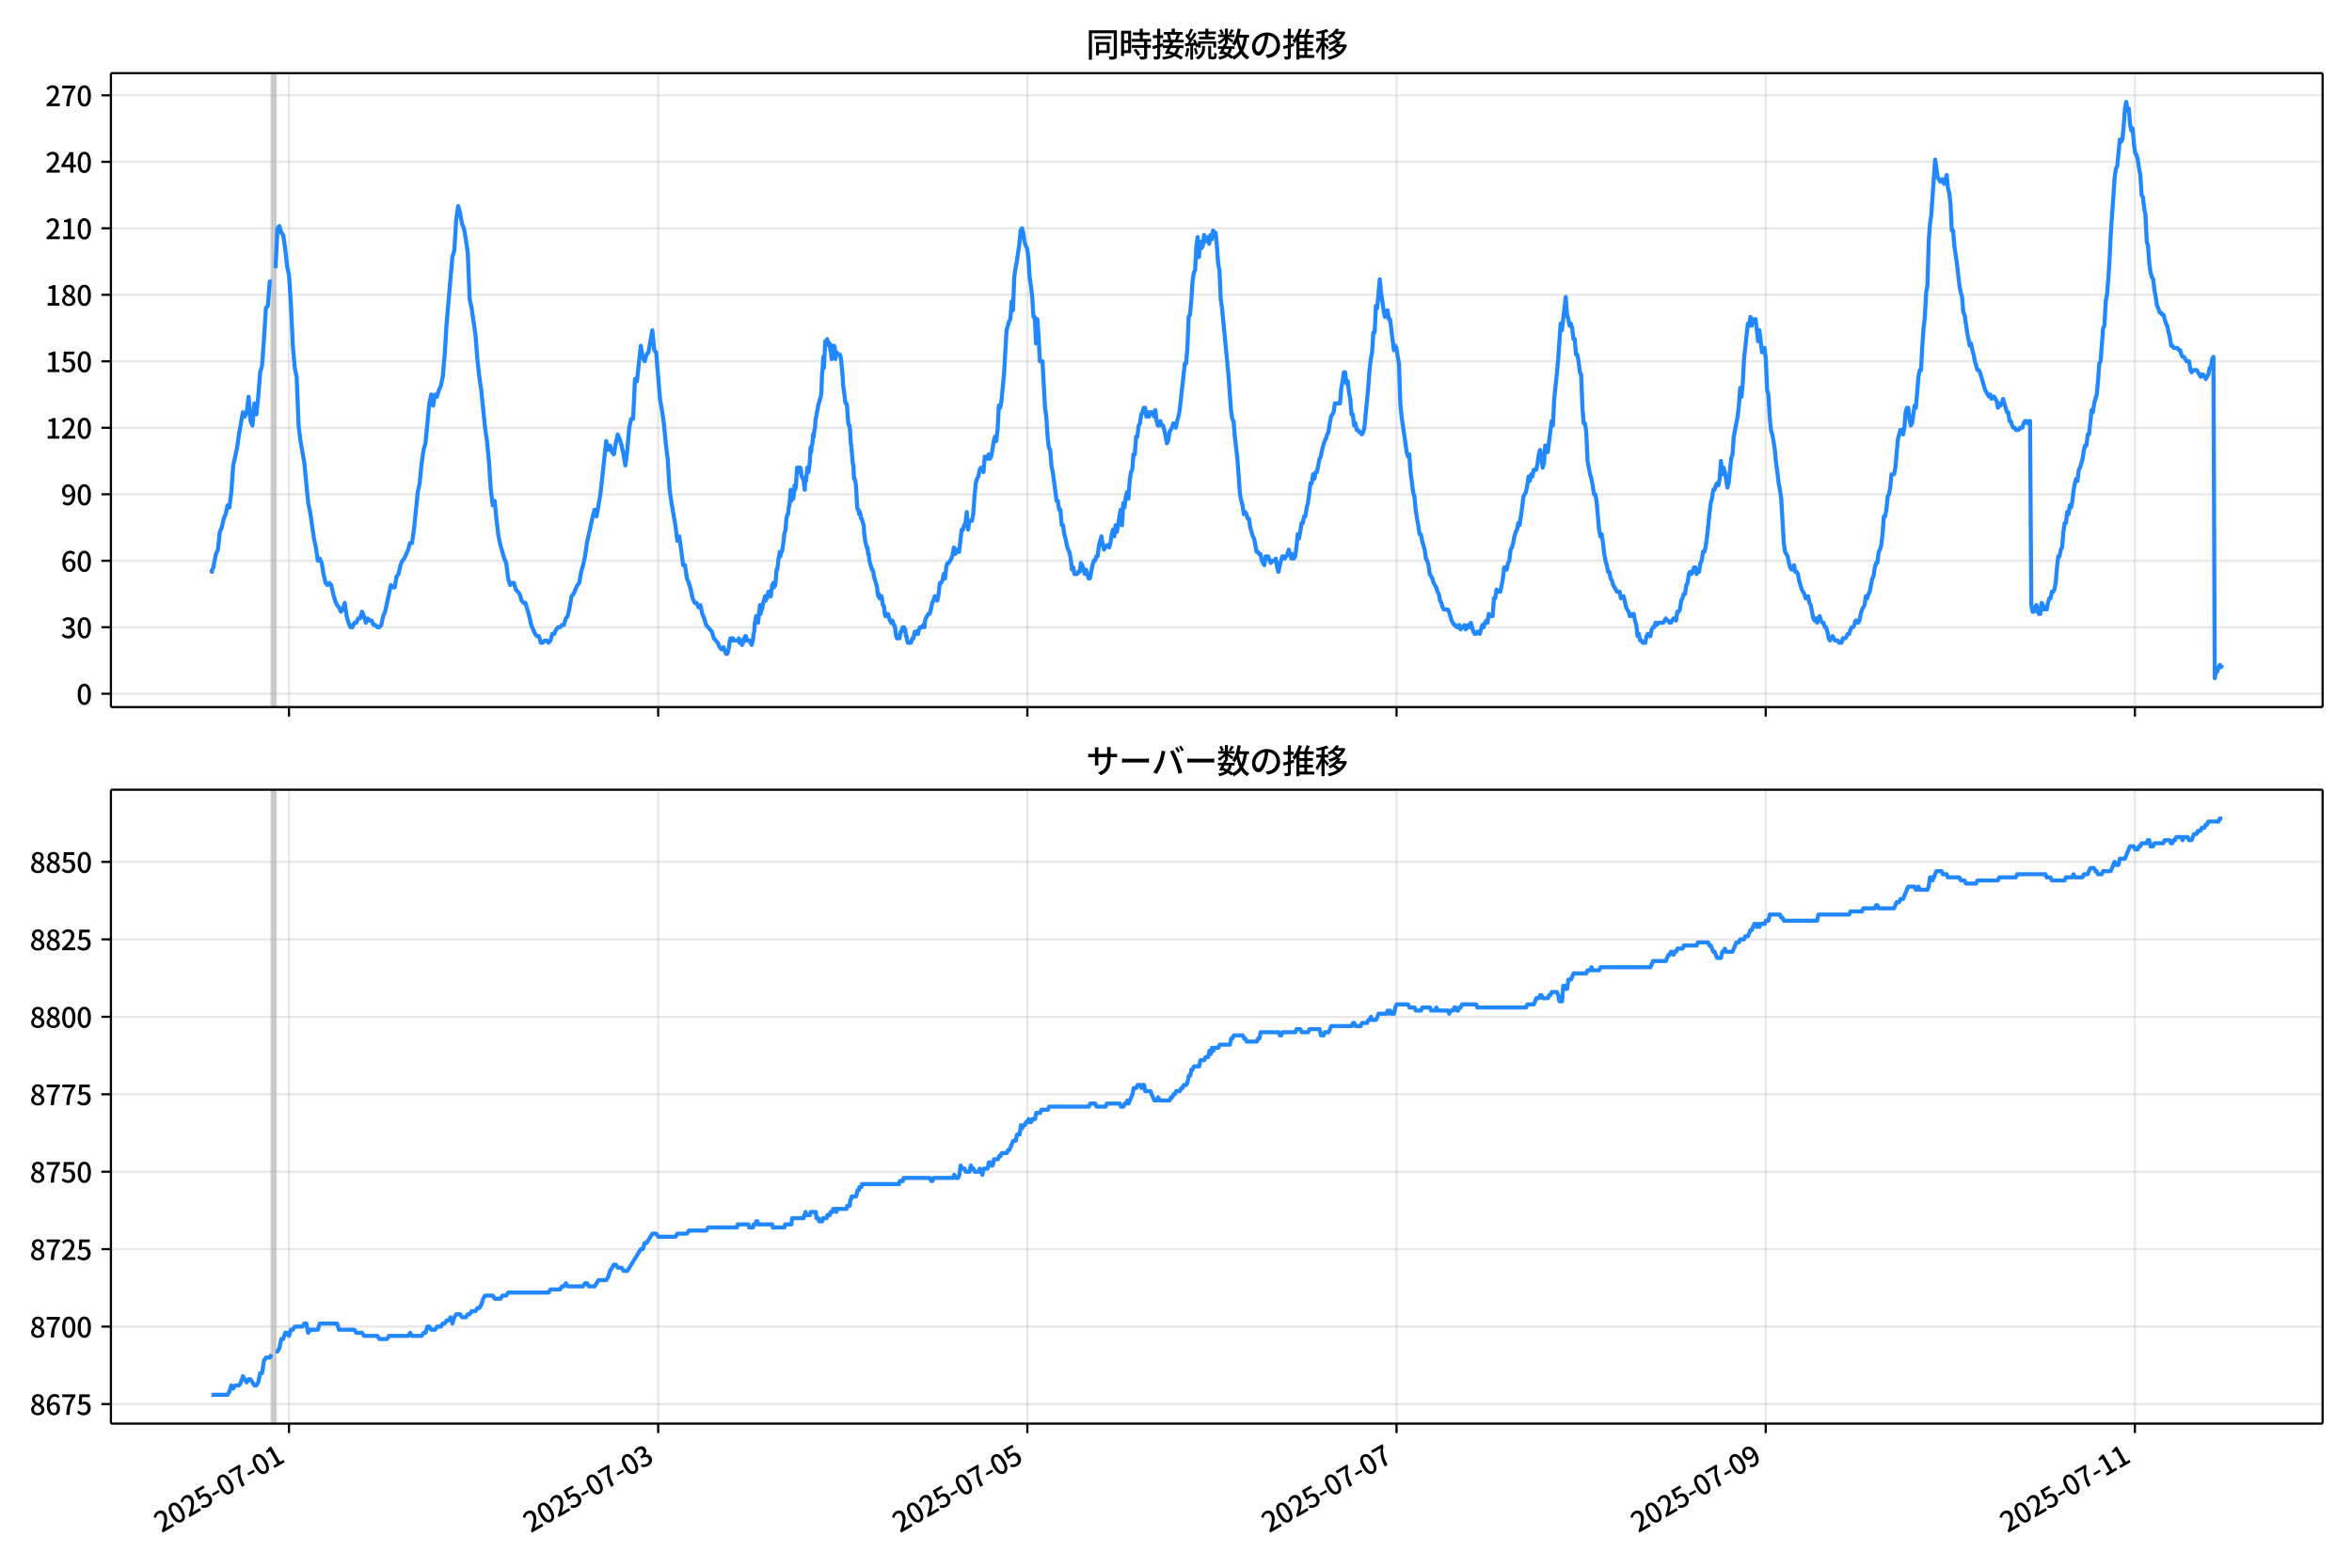 <!DOCTYPE svg  PUBLIC '-//W3C//DTD SVG 1.1//EN'  'http://www.w3.org/Graphics/SVG/1.1/DTD/svg11.dtd'>
<svg version="1.1" viewBox="0 0 864 576" xmlns="http://www.w3.org/2000/svg" xmlns:xlink="http://www.w3.org/1999/xlink">
 <defs>
  <style type="text/css">*{stroke-linejoin: round; stroke-linecap: butt}</style>
 </defs>
 <g id="aa">
  <g id="ab">
   <path d="m0 576h864v-576h-864z" fill="#fff"/>
  </g>
  <g id="ac">
   <g id="ad">
    <path d="m40.75 259.78h812.45v-232.9h-812.45z" fill="#fff"/>
   </g>
   <g id="ae">
    <path d="m99.805 259.78h1.413v-232.9h-1.413z" clip-path="url(#b)" fill="#808080" opacity=".3" stroke="#808080"/>
   </g>
   <g id="af">
    <g id="ag">
     <g id="ah">
      <path d="m106.16 259.78v-232.9" clip-path="url(#b)" fill="none" stroke="#b0b0b0" stroke-linecap="square" stroke-opacity=".3" stroke-width=".8"/>
     </g>
     <g id="ai">
      <defs>
       <path id="h" d="m0 0v3.5" stroke="#000" stroke-width=".8"/>
      </defs>
      <use x="106.162" y="259.778" stroke="#000000" stroke-width=".8" xlink:href="#h"/>
     </g>
    </g>
    <g id="aj">
     <g id="ak">
      <path d="m241.78 259.78v-232.9" clip-path="url(#b)" fill="none" stroke="#b0b0b0" stroke-linecap="square" stroke-opacity=".3" stroke-width=".8"/>
     </g>
     <g id="al">
      <use x="241.779" y="259.778" stroke="#000000" stroke-width=".8" xlink:href="#h"/>
     </g>
    </g>
    <g id="am">
     <g id="an">
      <path d="m377.4 259.78v-232.9" clip-path="url(#b)" fill="none" stroke="#b0b0b0" stroke-linecap="square" stroke-opacity=".3" stroke-width=".8"/>
     </g>
     <g id="ao">
      <use x="377.397" y="259.778" stroke="#000000" stroke-width=".8" xlink:href="#h"/>
     </g>
    </g>
    <g id="ap">
     <g id="aq">
      <path d="m513.01 259.78v-232.9" clip-path="url(#b)" fill="none" stroke="#b0b0b0" stroke-linecap="square" stroke-opacity=".3" stroke-width=".8"/>
     </g>
     <g id="ar">
      <use x="513.014" y="259.778" stroke="#000000" stroke-width=".8" xlink:href="#h"/>
     </g>
    </g>
    <g id="as">
     <g id="at">
      <path d="m648.63 259.78v-232.9" clip-path="url(#b)" fill="none" stroke="#b0b0b0" stroke-linecap="square" stroke-opacity=".3" stroke-width=".8"/>
     </g>
     <g id="au">
      <use x="648.632" y="259.778" stroke="#000000" stroke-width=".8" xlink:href="#h"/>
     </g>
    </g>
    <g id="av">
     <g id="aw">
      <path d="m784.25 259.78v-232.9" clip-path="url(#b)" fill="none" stroke="#b0b0b0" stroke-linecap="square" stroke-opacity=".3" stroke-width=".8"/>
     </g>
     <g id="ax">
      <use x="784.25" y="259.778" stroke="#000000" stroke-width=".8" xlink:href="#h"/>
     </g>
    </g>
   </g>
   <g id="ay">
    <g id="az">
     <g id="ba">
      <path d="m40.75 254.89h812.45" clip-path="url(#b)" fill="none" stroke="#b0b0b0" stroke-linecap="square" stroke-opacity=".3" stroke-width=".8"/>
     </g>
     <g id="bb">
      <defs>
       <path id="c" d="m0 0h-3.5" stroke="#000" stroke-width=".8"/>
      </defs>
      <use x="40.75" y="254.892" stroke="#000000" stroke-width=".8" xlink:href="#c"/>
     </g>
     <g id="bc">
      <!-- 0 -->
      <g transform="translate(28.05 258.88) scale(.1 -.1)">
       <defs>
        <path id="a" transform="scale(.016)" d="m1830-90q-460 0-806 275-346 276-535 823-188 547-188 1366 0 820 188 1357 189 538 535 803 346 266 806 266 461 0 800-269 340-269 528-803 189-534 189-1354 0-819-189-1366-188-547-528-823-339-275-800-275zm0 589q237 0 422 185 186 186 288 599 103 413 103 1091 0 679-103 1082-102 403-288 582-185 180-422 180-236 0-422-180-186-179-292-582-105-403-105-1082 0-678 105-1091 106-413 292-599 186-185 422-185z"/>
       </defs>
       <use xlink:href="#a"/>
      </g>
     </g>
    </g>
    <g id="bd">
     <g id="be">
      <path d="m40.75 230.46h812.45" clip-path="url(#b)" fill="none" stroke="#b0b0b0" stroke-linecap="square" stroke-opacity=".3" stroke-width=".8"/>
     </g>
     <g id="bf">
      <use x="40.75" y="230.462" stroke="#000000" stroke-width=".8" xlink:href="#c"/>
     </g>
     <g id="bg">
      <!-- 30 -->
      <g transform="translate(22.35 234.45) scale(.1 -.1)">
       <defs>
        <path id="q" transform="scale(.016)" d="m1715-90q-371 0-656 90t-503 240q-217 150-377 323l359 474q211-205 479-359 269-153 634-153 269 0 467 92 199 93 311 266t112 423q0 256-125 451t-429 300q-304 106-835 106v551q467 0 732 105 266 106 384 291 119 186 119 423 0 307-192 489-192 183-531 183-269 0-503-119-233-118-438-316l-384 460q282 256 614 413 333 157 737 157 422 0 748-144 327-144 512-413 186-269 186-659 0-403-221-685-221-281-592-422v-26q269-70 490-227t349-400 128-557q0-422-215-726-214-304-573-468-358-163-787-163z"/>
       </defs>
       <use xlink:href="#q"/>
       <use transform="translate(57)" xlink:href="#a"/>
      </g>
     </g>
    </g>
    <g id="bh">
     <g id="bi">
      <path d="m40.75 206.03h812.45" clip-path="url(#b)" fill="none" stroke="#b0b0b0" stroke-linecap="square" stroke-opacity=".3" stroke-width=".8"/>
     </g>
     <g id="bj">
      <use x="40.75" y="206.032" stroke="#000000" stroke-width=".8" xlink:href="#c"/>
     </g>
     <g id="bk">
      <!-- 60 -->
      <g transform="translate(22.35 210.02) scale(.1 -.1)">
       <defs>
        <path id="p" transform="scale(.016)" d="m1971-90q-339 0-634 144-294 144-518 435-224 292-352 733-128 442-128 1044 0 678 147 1161 148 483 397 784 250 301 570 445t665 144q397 0 688-147 292-147 490-359l-403-448q-128 154-327 253-198 99-409 99-307 0-567-182-259-182-413-605-153-422-153-1145 0-608 115-1002t326-589q212-195 493-195 212 0 375 121 163 122 259 343t96 522q0 300-90 511-89 212-259 320-169 109-419 109-211 0-451-134t-458-461l-25 538q134 192 313 323t374 201q196 71 375 71 397 0 694-163 298-163 467-490 170-326 170-825 0-468-195-817-195-348-512-544-317-195-701-195z"/>
       </defs>
       <use xlink:href="#p"/>
       <use transform="translate(57)" xlink:href="#a"/>
      </g>
     </g>
    </g>
    <g id="bl">
     <g id="bm">
      <path d="m40.75 181.6h812.45" clip-path="url(#b)" fill="none" stroke="#b0b0b0" stroke-linecap="square" stroke-opacity=".3" stroke-width=".8"/>
     </g>
     <g id="bn">
      <use x="40.75" y="181.602" stroke="#000000" stroke-width=".8" xlink:href="#c"/>
     </g>
     <g id="bo">
      <!-- 90 -->
      <g transform="translate(22.35 185.59) scale(.1 -.1)">
       <defs>
        <path id="o" transform="scale(.016)" d="m1562-90q-410 0-708 150-297 151-502 356l403 461q141-160 346-256t422-96q224 0 425 102 202 103 352 333 151 230 237 614 87 384 87 941 0 589-115 970t-323 563-496 182q-205 0-372-118-166-118-262-336t-96-525q0-301 86-512 87-211 259-323 173-112 417-112 224 0 460 141 237 141 448 461l32-544q-134-180-313-314t-371-208-384-74q-391 0-689 166-297 167-467 496-169 330-169 823 0 467 195 816t515 541 698 192q339 0 636-138 298-137 519-419 221-281 349-710t128-1018q0-691-141-1187t-391-807q-249-310-563-461-313-150-652-150z"/>
       </defs>
       <use xlink:href="#o"/>
       <use transform="translate(57)" xlink:href="#a"/>
      </g>
     </g>
    </g>
    <g id="bp">
     <g id="bq">
      <path d="m40.75 157.17h812.45" clip-path="url(#b)" fill="none" stroke="#b0b0b0" stroke-linecap="square" stroke-opacity=".3" stroke-width=".8"/>
     </g>
     <g id="br">
      <use x="40.75" y="157.172" stroke="#000000" stroke-width=".8" xlink:href="#c"/>
     </g>
     <g id="bs">
      <!-- 120 -->
      <g transform="translate(16.65 161.16) scale(.1 -.1)">
       <defs>
        <path id="k" transform="scale(.016)" d="m544 0v608h1037v3277h-845v467q333 58 579 147 247 90 451 218h557v-4109h915v-608h-2694z"/>
        <path id="d" transform="scale(.016)" d="m282 0v429q697 621 1164 1136 468 515 701 956 234 442 234 826 0 256-87 451-86 196-262 301-176 106-445 106-275 0-506-151-230-150-422-368l-416 410q301 333 637 518 336 186 803 186 429 0 749-176t496-493 176-745q0-455-224-919t-615-935q-390-470-889-950 186 20 394 36t374 16h1184v-634h-3046z"/>
       </defs>
       <use xlink:href="#k"/>
       <use transform="translate(57)" xlink:href="#d"/>
       <use transform="translate(114)" xlink:href="#a"/>
      </g>
     </g>
    </g>
    <g id="bt">
     <g id="bu">
      <path d="m40.75 132.74h812.45" clip-path="url(#b)" fill="none" stroke="#b0b0b0" stroke-linecap="square" stroke-opacity=".3" stroke-width=".8"/>
     </g>
     <g id="bv">
      <use x="40.75" y="132.743" stroke="#000000" stroke-width=".8" xlink:href="#c"/>
     </g>
     <g id="bw">
      <!-- 150 -->
      <g transform="translate(16.65 136.73) scale(.1 -.1)">
       <defs>
        <path id="g" transform="scale(.016)" d="m1715-90q-365 0-653 90t-506 237q-217 147-383 307l352 480q134-134 294-246t361-183q202-70 452-70 262 0 473 118 212 119 333 346 122 227 122 541 0 460-247 716-246 256-649 256-224 0-384-64t-365-198l-365 237 141 2240h2387v-627h-1747l-109-1204q154 77 307 118 154 42 340 42 397 0 723-160t518-490q192-329 192-847 0-519-224-887t-586-560q-361-192-777-192z"/>
       </defs>
       <use xlink:href="#k"/>
       <use transform="translate(57)" xlink:href="#g"/>
       <use transform="translate(114)" xlink:href="#a"/>
      </g>
     </g>
    </g>
    <g id="bx">
     <g id="by">
      <path d="m40.75 108.31h812.45" clip-path="url(#b)" fill="none" stroke="#b0b0b0" stroke-linecap="square" stroke-opacity=".3" stroke-width=".8"/>
     </g>
     <g id="bz">
      <use x="40.75" y="108.313" stroke="#000000" stroke-width=".8" xlink:href="#c"/>
     </g>
     <g id="ca">
      <!-- 180 -->
      <g transform="translate(16.65 112.3) scale(.1 -.1)">
       <defs>
        <path id="i" transform="scale(.016)" d="m1830-90q-441 0-787 163-345 164-547 448-202 285-202 650 0 314 122 557t314 419 403 291v32q-256 186-442 458-185 272-185 643 0 365 176 640t480 425q304 151 694 151 410 0 704-160t457-439q164-278 164-649 0-237-96-448t-234-381q-137-169-291-278v-32q218-115 397-285 179-169 288-406t109-557q0-346-189-628-189-281-532-448-342-166-803-166zm314 2708q205 198 310 419 106 221 106 464 0 211-83 384t-247 272q-163 99-393 99-288 0-480-183-192-182-192-502 0-256 134-429 135-172 359-294t486-230zm-294-2170q236 0 418 89 183 90 285 253 103 164 103 388 0 211-90 367-89 157-246 272-157 116-368 215t-454 195q-244-173-398-426-153-252-153-553 0-237 118-416 119-179 324-282 205-102 461-102z"/>
       </defs>
       <use xlink:href="#k"/>
       <use transform="translate(57)" xlink:href="#i"/>
       <use transform="translate(114)" xlink:href="#a"/>
      </g>
     </g>
    </g>
    <g id="cb">
     <g id="cc">
      <path d="m40.75 83.883h812.45" clip-path="url(#b)" fill="none" stroke="#b0b0b0" stroke-linecap="square" stroke-opacity=".3" stroke-width=".8"/>
     </g>
     <g id="cd">
      <use x="40.75" y="83.883" stroke="#000000" stroke-width=".8" xlink:href="#c"/>
     </g>
     <g id="ce">
      <!-- 210 -->
      <g transform="translate(16.65 87.868) scale(.1 -.1)">
       <use xlink:href="#d"/>
       <use transform="translate(57)" xlink:href="#k"/>
       <use transform="translate(114)" xlink:href="#a"/>
      </g>
     </g>
    </g>
    <g id="cf">
     <g id="cg">
      <path d="m40.75 59.453h812.45" clip-path="url(#b)" fill="none" stroke="#b0b0b0" stroke-linecap="square" stroke-opacity=".3" stroke-width=".8"/>
     </g>
     <g id="ch">
      <use x="40.75" y="59.453" stroke="#000000" stroke-width=".8" xlink:href="#c"/>
     </g>
     <g id="ci">
      <!-- 240 -->
      <g transform="translate(16.65 63.438) scale(.1 -.1)">
       <defs>
        <path id="x" transform="scale(.016)" d="m2170 0v3072q0 192 12 457 13 266 20 458h-26q-90-179-183-365-92-185-195-364l-921-1415h2579v-576h-3328v493l1875 2957h858v-4717h-691z"/>
       </defs>
       <use xlink:href="#d"/>
       <use transform="translate(57)" xlink:href="#x"/>
       <use transform="translate(114)" xlink:href="#a"/>
      </g>
     </g>
    </g>
    <g id="cj">
     <g id="ck">
      <path d="m40.75 35.023h812.45" clip-path="url(#b)" fill="none" stroke="#b0b0b0" stroke-linecap="square" stroke-opacity=".3" stroke-width=".8"/>
     </g>
     <g id="cl">
      <use x="40.75" y="35.023" stroke="#000000" stroke-width=".8" xlink:href="#c"/>
     </g>
     <g id="cm">
      <!-- 270 -->
      <g transform="translate(16.65 39.008) scale(.1 -.1)">
       <defs>
        <path id="f" transform="scale(.016)" d="m1235 0q32 646 109 1187t224 1024 384 941 576 938h-2208v627h3027v-455q-409-512-665-989-256-476-397-969t-205-1053-90-1251h-755z"/>
       </defs>
       <use xlink:href="#d"/>
       <use transform="translate(57)" xlink:href="#f"/>
       <use transform="translate(114)" xlink:href="#a"/>
      </g>
     </g>
    </g>
   </g>
   <g id="cn">
    <path d="m77.68 209.29.134.814.119-.814.49-.814.25-1.629.666-3.257.705-1.629.709-6.515.705-1.629.732-3.257.703-1.629.708-3.257.666.814.706-5.7.706-9.772 1.413-6.515.706-4.886 1.413-8.143.706 1.629.706-1.629.706-5.7.706 8.958.706 1.629.706-8.143.706 4.072.706-6.515.706-8.958.706-2.443.706-9.772.706-11.401.706-.814.706-8.958h.706m1.413-4.886.706-14.658.706-.814.706 2.443.706.814.706 4.886.706 6.515.706 3.257.706 10.586.706 15.472.706 8.143.706 3.257.706 17.915.706 5.7 1.413 8.143 1.413 14.658.706 3.257 1.413 9.772.706 3.257.706 4.886.706-.814.706 1.629.706 4.072.706 3.257.706.814.706-.814.706.814.706 3.257.706 2.443.706 1.629.706.814.706 1.629.706-.814.706-2.443.706 4.886.706 2.443.706 1.629h.706l.706-1.629h.706l.706-1.629h.706l.706-2.443.706 1.629.706 2.443.706-1.629.706.814h.706l.706 1.629h.706l.706.814h.706l.706-.814.706-3.257.706-1.629 2.119-9.772.706.814h.706l.706-4.072.706-.814.706-3.257.706-1.629.706-.814 1.413-3.257.706-2.443h.706l.706-4.886 1.413-13.844.706-3.257.706-7.329.706-4.886.706-2.443 1.413-14.658.706-3.257.706 4.072.706-4.072.706.814.706-2.443.706-1.629.706-3.257.706-8.143.706-11.401 2.119-24.43.706-2.443.706-11.401.706-4.886.706 2.443.706 4.072.706 1.629.706 4.072.706 4.886.706 17.101.706 3.257 1.413 9.772.706 8.958.706 6.515.706 4.886 1.413 13.844.706 4.886.706 7.329.706 10.586.706 5.7.706-1.629.706 7.329.706 5.7.706 3.257 1.413 4.886.706 1.629.706 5.7.706 2.443.706-.814h.706l.706 2.443 1.413 1.629.706 2.443.706.814h.706l1.413 4.886.706 3.257 1.413 3.257.706.814h.706l.706 2.443h.706l.706-.814h.706l.706.814.706-.814.706-2.443h.706l.706-1.629.706-.814h.706l.706-.814h.706l.706-2.443.706-.814.706-3.257.706-4.072.706-.814 1.413-3.257.706-.814.706-4.072.706-2.443.706-3.257.706-4.886 2.119-9.772.706-2.443.706 2.443 1.413-8.143 2.119-19.544.706 3.257.706-1.629.706 2.443.706.814.706-4.072.706-3.257.706 1.629.706 2.443.706 3.257.706 4.072.706-5.7.706-8.143.706-3.257h.706l.706-14.658.706.814 1.413-13.029.706 4.072.706 1.629.706-2.443.706-.814 1.413-8.143.706 7.329.706.814 1.413 17.101.706 4.072.706 4.886.706 7.329.706 5.7.706 11.401.706 4.886 1.413 8.143.706 5.7.706-1.629.706 4.886.706 5.7h.706l.706 4.886.706 1.629.706 2.443.706 3.257.706 1.629h.706l.706 1.629.706-.814.706 3.257.706 1.629.706 2.443 2.119 2.443.706 2.443 1.413 1.629.706 1.629.706.814.706-.814.942 2.443h.471l.471-1.629.471-3.257.235-.814h.471l.235.814.235-.814.235.814h1.648l.235-.814.235 1.629h.235l.235-.814.471 1.629.235-.814h.235l.235-1.629.235.814.235-1.629h.235l.471 1.629h.942l.235.814h.235l.235.814.471-1.629.235-2.443.235-.814.235-3.257.235-.814.235-1.629h.471l.235 2.443.706-6.515.235 3.257.235-1.629h.235l.235-.814.235-1.629.706-2.443.235 1.629.235-.814h.235l.235-.814.235-1.629h.471l.235 1.629h.235l.471-4.072h.235l.235-.814.235 1.629.235-1.629.235.814.471-5.7h.235l.235-1.629.235-2.443.235-.814.235-1.629.235 1.629.235-1.629h.235l.235-.814.471-3.257.235-2.443.471-1.629.235-3.257.235-1.629.235-.814h.235l.235-2.443.235-.814.471-5.7.235 4.072.235-2.443h.235l.235 1.629.235-1.629.235-3.257.235 1.629.235-.814.471-7.329h.235l.471 1.629.235-1.629h.235l.235.814.235 2.443h.235l.235.814h.235l.471 4.072.235-4.072.235.814.471-4.886.471 1.629.471-4.072.235-4.886.235 1.629.235-2.443.235-.814.235-3.257.235.814.235-2.443.235-.814.235-3.257.235-.814.235-1.629.235-.814.235-1.629.942-3.257.235-1.629.235-6.515.235-2.443.235-4.072.235 4.072.471-9.772h.235l.235.814.235-1.629.706 2.443.235-.814.235 2.443.235.814.235 2.443.235-4.886.235 1.629.235.814.235-2.443.235.814.235 4.072.235-1.629.235-.814.235.814h.942l.235.814.235 1.629.471 4.886.235 4.072.471 3.257.235 2.443.235.814h.235l.235.814.471 6.515.235.814h.235l.235 2.443.235 4.072.235 1.629.471 5.7.235.814.235 4.886h.235l.235.814.235 1.629.471 8.143.235.814h.235l.235 1.629.235-.814.235.814.235 1.629h.235l.706 2.443.235 3.257.471 3.257.471 1.629h.235l.235 2.443h.235l.235 2.443.942 3.257h.235l.235.814.235 1.629 1.177 4.072.235 2.443.235.814.235-.814.235 1.629.235-.814h.471l.471 3.257h.235l.235.814.235 2.443.235.814h.471l.235-.814h.235l.706 2.443h.235l.235.814.235-.814h.235l.471 1.629h.235l.235.814.235 2.443.471 1.629h.471l.235-.814.235.814.235-1.629.235-.814h.235l.471-1.629.235.814.235-.814.235.814h.235l.235 2.443h.235l.235 1.629.235.814h1.177l.471-1.629h.471l.235-1.629.235-.814h.471l.235.814h.471l.235-1.629h.235l.235-.814h.706l.471-.814.471.814.235-2.443.235-.814.942-1.629h.471l.471-1.629.471-2.443.471-.814.471-1.629.942 1.629.471-2.443.471-4.072h.471l.471-.814.471-2.443.471 1.629.471-4.072.471-1.629h.471l.942-1.629.471-1.629.471-2.443.471 2.443.471-1.629.471.814h.471l.942-8.143h.471l.471-1.629.471-.814.471-4.072.471 6.515.471-3.257h.942l.471-2.443.471-6.515.471-4.886.471-1.629.471-.814.471-2.443.471-.814.942 1.629.471-5.7.471.814h.471l.471-1.629.471 1.629.471-.814.471-2.443.471-3.257.471-1.629.471 1.629.471-4.072.471-8.958.471.814.471-2.443.942-9.772.942-16.287.942-3.257.471-.814.471-6.515.471 3.257.471-12.215.471-3.257.471-2.443.942-6.515.471-4.886.471-.814.471 1.629.471 3.257.471 1.629.471.814.471 3.257.471 7.329.471 3.257.471 4.072.471 7.329h.471l.471 9.772.471-8.958.471 6.515.471 8.958h.942l.942 17.101.471 3.257.471 7.329.471 4.072.471.814.471 5.7.471 2.443.471 3.257.942 7.329h.471l.471 3.257h.471l.471 5.7h.471l.471 3.257.471 1.629.471 2.443.471 1.629.471.814.471 2.443.471 4.072.471-.814.471 2.443h.942l.471-.814h.471l.471-3.257.471.814.942 3.257.471-1.629.942 3.257h.471l.942-4.886.471-1.629h.471l.471-1.629h.471l.471-4.072.942-3.257.471 3.257.471 1.629.942-1.629h.471l.471.814.471-1.629.471-3.257.471-1.629.471 2.443.471-4.072.471 2.443.471-2.443.471-3.257.471-2.443.471 5.7.471-8.143.471 1.629.471-4.072.471-1.629.471 2.443.471-6.515.471-3.257.471-.814.471-5.7h.471l.471-6.515h.471l.471-4.072.471-.814.471-3.257.471-.814.471-1.629h.471l.471 3.257.471-1.629.471 1.629.471-1.629h.942l.471 1.629.471-2.443.471 4.072.471 1.629h.471l.471-1.629.471 1.629h.471l.471 1.629.942 4.886.471-.814.471-3.257.942-1.629.471-1.629.942 1.629.471-2.443.471-1.629.471-2.443 1.884-17.101h.471l.471-5.7.471-11.401.471-.814.471-4.886.471-7.329.471-3.257.471-.814.471-8.958.471-3.257.471 7.329.471-5.7.471 2.443.471-.814.471-4.072.471 2.443.942-1.629.471 2.443.471-3.257.471 1.629.471-3.257.471.814h.471l.471 4.886.471 6.515.471 2.443.471 10.586.471 3.257 2.354 24.43.942 13.029.471 3.257.471.814.471 5.7.942 8.143.942 13.029.471 2.443.471 1.629.471 3.257.471-.814.471.814.471 1.629h.471l.471 3.257.942 3.257.471.814.942 4.886h.471l.471.814h.471l.471 2.443.942 1.629.471-3.257.471.814.471-.814.471 1.629.471.814.471-.814h.942l.471-.814.471 3.257.471 1.629.471-2.443.942-3.257h.471l.471.814.942-1.629.471-1.629.942 3.257.471-1.629.471 1.629.471-.814.471-3.257.471-4.886.471 1.629.471-2.443.471-3.257h.471l.471-2.443h.471l.471-3.257.471-1.629.942-7.329h.471l.471-3.257.471 1.629.471-2.443h.471l.942-4.886.471-.814.471-2.443.942-3.257.471-.814.471-1.629.471-.814.471-3.257.471-2.443.942-1.629.471-3.257h1.884l.471-5.7.471-2.443.471-3.257h.471l.471 4.072.471-.814.471 4.072.471 2.443.471 5.7h.471l.471 4.072.471-.814.471 2.443h.471l.471.814h.471l.471.814.471-.814.471-1.629 1.413-14.658.471-6.515.471-4.072.471-2.443.471-7.329h.471l.471-9.772.471.814.942-10.586.471 4.886.942 6.515.471 2.443.471-.814.471-1.629.471 3.257h.471l1.413 11.401.471-1.629.471.814.471 3.257.471 2.443.471 14.658.471 4.886 1.884 13.029.471 1.629.471-.814.471 6.515.942 7.329.471 1.629.471 4.886.471 3.257.471 2.443.471 3.257h.471l.471 2.443.942 3.257.471 3.257.471.814.471 1.629.471 3.257.942 1.629.471 1.629.942 1.629.471 1.629.471.814.471 2.443.471.814.471 1.629.471.814h1.413l.471.814.942 3.257.942 1.629h.471l.471.814h.471l.471-.814.471 1.629.471-.814h.471l.471-.814.471 1.629.942-1.629.471.814.471-1.629.942 3.257.471.814h.471l.471-.814h.471l.471.814.942-3.257.471.814.471-1.629.471-.814.471.814.471-3.257.471.814h.942l.471-6.515h.471l.471-3.257.471.814h.942l.942-4.886.471-4.072h.471l.471.814.471-2.443.471-.814.471-4.072.471-.814.471-1.629.471-2.443.471-1.629.471-.814.471-2.443.471.814.942-6.515.471-4.072.942-1.629.471-2.443.471-3.257.471 1.629.471-2.443.471.814.471-2.443h.942l.471-2.443.471-3.257.471-1.629.471 2.443.471 4.072.471-1.629.471-6.515.471 2.443h.471l1.413-11.401.471 1.629.471-9.772.942-8.958.471-4.886.942-13.844.471 2.443 1.413-12.215.471 6.515.471 1.629.471 2.443.471-.814.471 1.629.471 4.072h.471l.471 5.7h.471l.471 2.443.471 4.072.471.814.471 12.215.471 5.7h.471l.471 3.257.471 10.586.942 4.886.471 1.629.471 2.443.471 3.257h.471l.471 2.443.942 10.586.471 2.443.471-.814.471 3.257.471 4.072.471 2.443.471 1.629.471 2.443h.471l.471 2.443.471.814.471 1.629 1.413 2.443h.942l.471 2.443.471-.814h.471l.471 1.629.471 2.443.942 1.629.471 1.629h.471l.471-.814h.471l.471 2.443.471 1.629.471 4.072.471-.814.471 2.443h.471l.471.814h.942l.471-2.443.471-.814.471.814h.471l.471-2.443.471-.814h.471l.471-1.629.471.814.471-.814h1.884l.942-1.629.471.814h.471l.471.814h.471l.942-1.629h.471l.471.814.471-3.257h.471l.471-.814.471-3.257.471-.814.471-1.629h.471l.471-3.257.471-.814.471-3.257.471-.814.471.814.471-.814.471-1.629h.471l.471 2.443.471-1.629.471.814.471-3.257.471-.814.471-3.257h.471l.471-1.629.471-3.257.942-8.958.471-4.072.471-1.629.471-3.257h.471l.471-1.629.471-.814.471.814.471-2.443.471-6.515.471 4.886.471-2.443.471 1.629.471 2.443.471 3.257.471-1.629.942-8.958.471-1.629.471-6.515 1.413-7.329.471-4.072.471-6.515.471 3.257.471-4.886.471-8.958 1.413-13.029.471.814.471-3.257.471 3.257.471-2.443.471.814.471-.814.942 8.143.471-4.072.942 8.143.471-1.629h.471l.471 4.072.471 11.401.471 1.629.471 8.143.471 4.886.471 1.629.471 2.443.471 3.257.471 4.886.471 3.257.471 4.072.471 2.443.471 3.257.942 16.287.471 3.257.942 1.629.471 2.443.471 1.629.471.814h.471l.471-1.629.471 2.443h.471l.471.814.471 2.443.942 3.257.942 1.629.471 1.629h.471l.471-.814.471 2.443.471.814.942 4.886.471.814.471-.814.471 1.629.471-1.629.471-.814.471 1.629.471.814h.471l.471 1.629h.471l.471 1.629.471 2.443.471.814.942-1.629.942 1.629h.942l.471.814h.942l.471-1.629h.942l.942-1.629h.471l.471-1.629.471-.814h.471l.471-.814.471-1.629h.471l.471.814.471-.814.471-2.443.471-1.629.942-1.629.471-3.257.471.814.471-1.629.471-.814.942-4.886.471-.814.471-3.257.471-1.629h.471l.471-4.072.471-.814.471-1.629.471-4.072.471-6.515h.471l.471-2.443.471-4.886.471-.814.471-2.443.471-4.886h.942l.471-2.443.942-10.586.942-3.257h.471l.471 1.629.471-2.443.471-5.7.471-1.629h.471l.471 4.072.471 2.443.471-.814.942-6.515.471.814.942-11.401.471-2.443h.471l.471-8.958.471-6.515.471-4.072.471-8.958.471-2.443.471-16.287.471-6.515.471-3.257 1.413-20.358.942 6.515.942 1.629.471-.814h.471l.471 1.629.942-3.257.471 4.886.471 1.629.471 4.072.471 9.772h.471l.471 5.7.942 6.515.942 8.143.471 2.443.471 1.629.471 5.7.471.814.942 6.515.942 4.886.471-.814.471 2.443.471 1.629.471 2.443.942 3.257h.471l.471.814 1.884 6.515 1.413 2.443.471-.814.471 1.629.471-.814h.471l.942 1.629.471 2.443.471-1.629.471.814.471-.814.471-1.629 1.413 4.886h.471l.471 3.257h.471l.471 1.629.471.814h.471l.471.814h.942l.471-.814h.942l.471-1.629.471-.814h.471l.471.814.471-.814h.471l.471 67.589.471 2.443h.471l.471-1.629.471-.814.471 2.443.471.814h.471l.471-4.072.471.814.471 1.629.471-.814.471.814.471-2.443.471-1.629h.471l.471-2.443h.471l.471-.814.471-2.443.471-5.7.471-4.072h.471l.471-2.443.471-.814.471-5.7.471-3.257h.471l.471-4.072.471.814.471-3.257.471.814.471-2.443.471-4.072.471-2.443.471-1.629.471.814.471-4.072.471-.814.942-3.257.471-3.257.471-1.629h.471l.471-4.072h.471l.942-8.958.471.814.471-3.257.942-3.257.471-4.886.471-6.515.471-.814.942-12.215.471-.814.471-8.958.471-2.443.471-5.7.471-7.329.471-9.772 1.413-20.358.471-3.257.471-.814.942-9.772.471.814.471-.814.471-4.886.471-6.515.471-2.443.471 3.257.471-.814.471 5.7.471 2.443.471-.814.471 5.7.471 3.257.471.814.471 1.629.471 3.257.471 2.443.471 7.329.471.814.471 4.072.471 2.443.471 9.772.471 1.629.471 6.515.471 3.257.471 1.629.471.814.471 4.072.471 2.443.471 3.257.471.814.471 1.629h.471l.471.814h.471l.942 3.257.471.814.471 2.443.471 1.629.471 3.257h.471l.471.814h1.413l.471.814h.471l.471 1.629.471.814h.471l.942 1.629h.942l.471 3.257.471.814.471-.814h1.413l1.413 2.443.471-.814h.471l.942 1.629.942-1.629.471-2.443h.471l.471-3.257.471-.814.471 118.08.471-2.443h.471l.471-1.629.471-.814.471.814.471-.814v0" clip-path="url(#b)" fill="none" stroke="#28f" stroke-linecap="square" stroke-width="1.5"/>
   </g>
   <g id="co">
    <path d="m40.75 259.78v-232.9" fill="none" stroke="#000" stroke-linecap="square" stroke-width=".8"/>
   </g>
   <g id="cp">
    <path d="m853.2 259.78v-232.9" fill="none" stroke="#000" stroke-linecap="square" stroke-width=".8"/>
   </g>
   <g id="cq">
    <path d="m40.75 259.78h812.45" fill="none" stroke="#000" stroke-linecap="square" stroke-width=".8"/>
   </g>
   <g id="cr">
    <path d="m40.75 26.88h812.45" fill="none" stroke="#000" stroke-linecap="square" stroke-width=".8"/>
   </g>
   <g id="cs">
    <!-- 同時接続数の推移 -->
    <g transform="translate(398.98 20.88) scale(.12 -.12)">
     <defs>
      <path id="w" transform="scale(.016)" d="m1587 3936h3232v-518h-3232v518zm320-1114h557v-2534h-557v2534zm301 0h2291v-2086h-2291v512h1734v1069h-1734v505zm-1683 2260h5113v-570h-4524v-5056h-589v5626zm4768 0h595v-4896q0-250-67-397t-227-218q-160-77-426-96t-675-19q-13 83-45 192t-77 218q-45 108-89 185 281-13 527-13 247 0 330 0 83 7 118 42 36 35 36 112v4890z"/>
      <path id="u" transform="scale(.016)" d="m2714 4672h3238v-525h-3238v525zm-244-1235h3712v-538h-3712v538zm20-1184h3635v-531h-3635v531zm1523 3155h595v-2310h-595v2310zm832-2451h589v-2823q0-230-61-364-61-135-227-199-167-70-423-86t-633-16q-20 121-78 285-57 163-121 284 275-6 509-9t310-3q77 6 106 28 29 23 29 93v2810zm-2023-1677 487 282q153-160 313-352t294-381q135-189 206-343l-519-313q-64 153-189 348-124 196-278 394-154 199-314 365zm-2086 3718h1619v-4281h-1619v544h1056v3187h-1056v550zm32-1843h1293v-537h-1293v537zm-320 1843h563v-4832h-563v4832z"/>
      <path id="v" transform="scale(.016)" d="m3866 5408h614v-870h-614v870zm-1479-653h3597v-518h-3597v518zm-230-1485h4e3v-518h-4e3v518zm825 922 519 102q64-160 121-342 58-182 96-352 39-170 45-304l-544-128q-6 134-42 313-35 180-83 365-48 186-112 346zm1856 109 589-71q-96-275-202-557-105-281-195-486l-518 77q58 147 122 329 64 183 118 372t86 336zm-2643-2106h3943v-518h-3943v518zm1408 685 602-115q-167-371-362-784t-390-797-362-685l-525 179q160 288 346 666t368 784 323 752zm-659-2157 358 403q352-102 733-240 381-137 752-304 371-166 697-336 327-169 558-329l-384-461q-218 160-532 336-313 176-685 345-371 170-755 323-384 154-742 263zm1894 1114 583-71q-122-550-353-944-230-393-604-662t-922-435q-547-167-1296-269-25 128-93 269-67 141-137 230 678 64 1168 192t819 349q330 221 531 550 202 330 304 791zm-4684 217q396 90 953 240 557 151 1120 311l77-544q-525-154-1053-311-528-156-963-284l-134 588zm121 2093h1965v-563h-1965v563zm819 1248h576v-5229q0-236-51-374t-192-208q-141-77-355-99-214-23-541-16-13 115-64 288t-109 294q205-6 381-6t234 0q64 0 92 28 29 29 29 93v5229z"/>
      <path id="t" transform="scale(.016)" d="m4058 5408h595v-1798h-595v1798zm-1415-563h3443v-499h-3443v499zm231-992h3008v-499h-3008v499zm-224-877h3475v-1203h-531v729h-2432v-729h-512v1203zm1964-877h551v-1881q0-122 22-157 23-35 106-35 25 0 92 0 68 0 135 0t99 0q51 0 83 54t45 224 19 515q90-70 234-131t259-93q-19-429-83-662-64-234-183-326-118-93-316-93-39 0-103 0t-134 0-138 0q-67 0-99 0-237 0-365 64t-176 218q-48 153-48 422v1881zm-1164-6h550v-455q0-243-48-528-48-284-186-579-137-294-409-572-272-279-727-503-70 90-192 208-121 118-230 195 416 205 665 438 250 234 371 474 122 240 164 467 42 228 42 413v442zm-2240 3309 524-192q-121-244-259-503-137-259-275-496t-259-416l-410 173q122 186 246 438 125 253 240 515 116 263 193 481zm716-743 500-230q-224-359-496-756-272-396-548-764-275-368-518-650l-358 205q179 211 377 483 199 272 387 569 189 298 358 592 170 295 298 551zm-1721-665 307 403q166-154 339-340 173-185 320-364t224-327l-326-460q-77 160-218 348-141 189-314 384-172 196-332 356zm1485-832 435 179q128-211 249-458 122-246 215-474 93-227 137-412l-473-211q-32 185-119 422-86 237-201 486-115 250-243 468zm-1530-583q422 26 998 54 576 29 1184 68l7-499q-570-45-1127-84-556-38-992-70l-70 531zm1702-992 436 135q121-276 214-596t118-556l-454-148q-26 237-112 563-86 327-202 602zm-1363 109 499-83q-57-455-163-897-105-441-253-748-51 32-134 73-83 42-170 83-86 42-144 62 148 294 234 697t131 813zm691 627h525v-2861h-525v2861z"/>
      <path id="m" transform="scale(.016)" d="m224 2022h3187v-499h-3187v499zm51 2247h3111v-487h-3111v487zm1127-1735 563-121q-154-320-333-672t-352-679q-173-326-326-582l-532 173q148 243 324 566t345 669q170 346 311 646zm934-832 563-64q-89-480-262-838t-461-614-701-432-976-298q-25 128-99 269t-157 237q659 102 1085 303 426 202 666 554t342 883zm422 3597 519-211q-147-218-298-436-150-217-278-377l-403 186q121 173 252 413 132 240 208 425zm-1203 109h563v-2957h-563v2957zm-1075-320 448 186q134-192 246-420 112-227 157-393l-467-211q-38 172-147 406t-237 432zm1094-1050 397-236q-160-263-400-529-240-265-519-489-278-224-553-378-51 103-141 237-89 135-179 218 269 109 534 294 266 186 493 416 228 231 368 467zm487-204q83-45 246-145 163-99 352-211t346-211 221-150l-327-423q-83 77-230 198-147 122-317 253-170 132-327 250-156 119-259 189l295 250zm1798 396h2311v-556h-2311v556zm115 1178 615-90q-103-640-263-1235t-384-1101q-224-505-512-889-44 57-134 134t-186 157-166 125q275 339 473 796 199 458 340 995 141 538 217 1108zm1223-1510 614-58q-147-1101-445-1940-297-838-813-1443-515-604-1321-1014-26 71-90 177-64 105-134 208-70 102-128 159 742 346 1212 880 471 535 730 1290 260 755 375 1741zm-1005-135q134-851 387-1597 253-745 659-1305 407-560 1002-874-70-57-154-150-83-93-154-189-70-96-121-179-633 371-1056 988-422 618-688 1434-265 816-425 1783l550 89zm-3309-3065 327 416q377-148 754-330 378-182 701-378 324-195 548-368l-416-435q-211 179-519 378-307 198-666 383-358 186-729 334z"/>
      <path id="s" transform="scale(.016)" d="m3686 4378q-64-493-163-1041-99-547-265-1084-192-653-432-1104t-522-688-595-237q-320 0-596 221-275 221-448 621-172 400-172 931 0 537 220 1017 221 480 611 851 391 372 909 583 519 211 1121 211 576 0 1040-186 464-185 793-515 330-329 502-771 173-441 173-941 0-672-278-1194-278-521-816-851-538-329-1318-444l-378 601q166 20 307 42t263 48q307 70 585 217 279 148 496 375 218 227 342 534 125 308 125 692t-122 713q-121 330-358 573-236 243-582 380-346 138-781 138-525 0-935-186-409-185-694-489-284-304-432-656-147-352-147-678 0-365 89-605 90-240 224-355 135-115 276-115t288 144 297 457q151 314 298 800 147 461 246 982 100 522 145 1021l684-12z"/>
      <path id="n" transform="scale(.016)" d="m2995 2925h2893v-519h-2893v519zm0-1280h2893v-519h-2893v519zm-64-1299h3232v-557h-3232v557zm1312 3577h563v-3763h-563v3763zm429 1466 634-141q-154-390-340-794-185-403-339-684l-512 140q103 199 208 458 106 259 195 528 90 269 154 493zm-1472 25 582-147q-153-518-371-1018-217-499-483-931t-573-758q-38 64-109 160-70 96-147 198-77 103-141 160 416 416 733 1034t509 1302zm128-1203h2720v-537h-2720v-4205h-582v4422l313 320h269zm-3174-2157q396 90 953 240 557 151 1120 311l77-544q-525-154-1053-311-528-156-963-284l-134 588zm121 2093h1965v-563h-1965v563zm819 1248h576v-5229q0-236-51-374t-192-208q-141-77-355-99-214-23-541-16-13 115-64 288t-109 294q205-6 381-6t234 0q64 0 92 28 29 29 29 93v5229z"/>
      <path id="l" transform="scale(.016)" d="m4051 5402 595-109q-281-493-729-941t-1107-806q-39 64-106 144t-141 153q-73 74-137 119 608 288 1011 678t614 762zm-77-557h1511v-493h-1863l352 493zm1293 0h109l109 25 384-179q-192-505-496-905t-695-701q-390-301-845-519-454-217-947-358-44 109-137 253t-176 227q448 109 867 294 419 186 777 445 359 259 631 592t419 730v96zm-1990-954 377 307q167-96 336-218 170-121 320-249 151-128 247-237l-397-332q-90 108-237 236t-317 259q-169 132-329 234zm1107-934 595-109q-307-538-803-1031-496-492-1232-876-38 64-102 144t-138 156q-74 77-138 116 455 217 807 483t604 554q253 288 407 563zm-90-589h1460v-506h-1818l358 506zm1268 0h121l109 26 384-167q-192-614-531-1075t-787-794q-448-332-983-553-534-221-1129-355-45 115-132 269-86 153-176 249 551 96 1043 285 493 189 903 473 410 285 714 669t464 883v90zm-2132-1056 410 339q186-102 384-237 198-134 371-275t282-269l-435-371q-103 128-270 272-166 144-361 288t-381 253zm-2150 3533h589v-5376h-589v5376zm-992-1242h2336v-569h-2336v569zm1024-224 365-160q-96-339-231-707-134-368-291-727-157-358-336-672-179-313-365-537-44 128-134 291t-160 272q173 192 339 457 167 266 323 570 157 304 282 618t208 595zm941 1946 416-467q-314-122-695-221-380-99-784-173-403-74-780-131-20 102-71 236-51 135-102 231 358 58 732 138 375 80 711 179t573 208zm-397-2579q58-45 179-170 122-125 266-266 144-140 259-265t160-183l-352-473q-58 102-157 255-99 154-218 317-118 164-227 311-108 147-185 237l275 237z"/>
     </defs>
     <use xlink:href="#w"/>
     <use transform="translate(100)" xlink:href="#u"/>
     <use transform="translate(200)" xlink:href="#v"/>
     <use transform="translate(300)" xlink:href="#t"/>
     <use transform="translate(400)" xlink:href="#m"/>
     <use transform="translate(500)" xlink:href="#s"/>
     <use transform="translate(600)" xlink:href="#n"/>
     <use transform="translate(700)" xlink:href="#l"/>
    </g>
   </g>
  </g>
  <g id="ct">
   <g id="cu">
    <path d="m40.75 523.06h812.45v-232.9h-812.45z" fill="#fff"/>
   </g>
   <g id="cv">
    <path d="m99.805 523.06h1.413v-232.9h-1.413z" clip-path="url(#e)" fill="#808080" opacity=".3" stroke="#808080"/>
   </g>
   <g id="cw">
    <g id="cx">
     <g id="cy">
      <path d="m106.16 523.06v-232.9" clip-path="url(#e)" fill="none" stroke="#b0b0b0" stroke-linecap="square" stroke-opacity=".3" stroke-width=".8"/>
     </g>
     <g id="cz">
      <use x="106.162" y="523.055" stroke="#000000" stroke-width=".8" xlink:href="#h"/>
     </g>
     <g id="da">
      <!-- 2025-07-01 -->
      <g transform="translate(59.372 563.33) rotate(-30) scale(.1 -.1)">
       <defs>
        <path id="j" transform="scale(.016)" d="m301 1536v544h1689v-544h-1689z"/>
       </defs>
       <use xlink:href="#d"/>
       <use transform="translate(57)" xlink:href="#a"/>
       <use transform="translate(114)" xlink:href="#d"/>
       <use transform="translate(171)" xlink:href="#g"/>
       <use transform="translate(228)" xlink:href="#j"/>
       <use transform="translate(263.7)" xlink:href="#a"/>
       <use transform="translate(320.7)" xlink:href="#f"/>
       <use transform="translate(377.7)" xlink:href="#j"/>
       <use transform="translate(413.4)" xlink:href="#a"/>
       <use transform="translate(470.4)" xlink:href="#k"/>
      </g>
     </g>
    </g>
    <g id="db">
     <g id="dc">
      <path d="m241.78 523.06v-232.9" clip-path="url(#e)" fill="none" stroke="#b0b0b0" stroke-linecap="square" stroke-opacity=".3" stroke-width=".8"/>
     </g>
     <g id="dd">
      <use x="241.779" y="523.055" stroke="#000000" stroke-width=".8" xlink:href="#h"/>
     </g>
     <g id="de">
      <!-- 2025-07-03 -->
      <g transform="translate(194.99 563.33) rotate(-30) scale(.1 -.1)">
       <use xlink:href="#d"/>
       <use transform="translate(57)" xlink:href="#a"/>
       <use transform="translate(114)" xlink:href="#d"/>
       <use transform="translate(171)" xlink:href="#g"/>
       <use transform="translate(228)" xlink:href="#j"/>
       <use transform="translate(263.7)" xlink:href="#a"/>
       <use transform="translate(320.7)" xlink:href="#f"/>
       <use transform="translate(377.7)" xlink:href="#j"/>
       <use transform="translate(413.4)" xlink:href="#a"/>
       <use transform="translate(470.4)" xlink:href="#q"/>
      </g>
     </g>
    </g>
    <g id="df">
     <g id="dg">
      <path d="m377.4 523.06v-232.9" clip-path="url(#e)" fill="none" stroke="#b0b0b0" stroke-linecap="square" stroke-opacity=".3" stroke-width=".8"/>
     </g>
     <g id="dh">
      <use x="377.397" y="523.055" stroke="#000000" stroke-width=".8" xlink:href="#h"/>
     </g>
     <g id="di">
      <!-- 2025-07-05 -->
      <g transform="translate(330.61 563.33) rotate(-30) scale(.1 -.1)">
       <use xlink:href="#d"/>
       <use transform="translate(57)" xlink:href="#a"/>
       <use transform="translate(114)" xlink:href="#d"/>
       <use transform="translate(171)" xlink:href="#g"/>
       <use transform="translate(228)" xlink:href="#j"/>
       <use transform="translate(263.7)" xlink:href="#a"/>
       <use transform="translate(320.7)" xlink:href="#f"/>
       <use transform="translate(377.7)" xlink:href="#j"/>
       <use transform="translate(413.4)" xlink:href="#a"/>
       <use transform="translate(470.4)" xlink:href="#g"/>
      </g>
     </g>
    </g>
    <g id="dj">
     <g id="dk">
      <path d="m513.01 523.06v-232.9" clip-path="url(#e)" fill="none" stroke="#b0b0b0" stroke-linecap="square" stroke-opacity=".3" stroke-width=".8"/>
     </g>
     <g id="dl">
      <use x="513.014" y="523.055" stroke="#000000" stroke-width=".8" xlink:href="#h"/>
     </g>
     <g id="dm">
      <!-- 2025-07-07 -->
      <g transform="translate(466.22 563.33) rotate(-30) scale(.1 -.1)">
       <use xlink:href="#d"/>
       <use transform="translate(57)" xlink:href="#a"/>
       <use transform="translate(114)" xlink:href="#d"/>
       <use transform="translate(171)" xlink:href="#g"/>
       <use transform="translate(228)" xlink:href="#j"/>
       <use transform="translate(263.7)" xlink:href="#a"/>
       <use transform="translate(320.7)" xlink:href="#f"/>
       <use transform="translate(377.7)" xlink:href="#j"/>
       <use transform="translate(413.4)" xlink:href="#a"/>
       <use transform="translate(470.4)" xlink:href="#f"/>
      </g>
     </g>
    </g>
    <g id="dn">
     <g id="do">
      <path d="m648.63 523.06v-232.9" clip-path="url(#e)" fill="none" stroke="#b0b0b0" stroke-linecap="square" stroke-opacity=".3" stroke-width=".8"/>
     </g>
     <g id="dp">
      <use x="648.632" y="523.055" stroke="#000000" stroke-width=".8" xlink:href="#h"/>
     </g>
     <g id="dq">
      <!-- 2025-07-09 -->
      <g transform="translate(601.84 563.33) rotate(-30) scale(.1 -.1)">
       <use xlink:href="#d"/>
       <use transform="translate(57)" xlink:href="#a"/>
       <use transform="translate(114)" xlink:href="#d"/>
       <use transform="translate(171)" xlink:href="#g"/>
       <use transform="translate(228)" xlink:href="#j"/>
       <use transform="translate(263.7)" xlink:href="#a"/>
       <use transform="translate(320.7)" xlink:href="#f"/>
       <use transform="translate(377.7)" xlink:href="#j"/>
       <use transform="translate(413.4)" xlink:href="#a"/>
       <use transform="translate(470.4)" xlink:href="#o"/>
      </g>
     </g>
    </g>
    <g id="dr">
     <g id="ds">
      <path d="m784.25 523.06v-232.9" clip-path="url(#e)" fill="none" stroke="#b0b0b0" stroke-linecap="square" stroke-opacity=".3" stroke-width=".8"/>
     </g>
     <g id="dt">
      <use x="784.25" y="523.055" stroke="#000000" stroke-width=".8" xlink:href="#h"/>
     </g>
     <g id="du">
      <!-- 2025-07-11 -->
      <g transform="translate(737.46 563.33) rotate(-30) scale(.1 -.1)">
       <use xlink:href="#d"/>
       <use transform="translate(57)" xlink:href="#a"/>
       <use transform="translate(114)" xlink:href="#d"/>
       <use transform="translate(171)" xlink:href="#g"/>
       <use transform="translate(228)" xlink:href="#j"/>
       <use transform="translate(263.7)" xlink:href="#a"/>
       <use transform="translate(320.7)" xlink:href="#f"/>
       <use transform="translate(377.7)" xlink:href="#j"/>
       <use transform="translate(413.4)" xlink:href="#k"/>
       <use transform="translate(470.4)" xlink:href="#k"/>
      </g>
     </g>
    </g>
   </g>
   <g id="dv">
    <g id="dw">
     <g id="dx">
      <path d="m40.75 515.88h812.45" clip-path="url(#e)" fill="none" stroke="#b0b0b0" stroke-linecap="square" stroke-opacity=".3" stroke-width=".8"/>
     </g>
     <g id="dy">
      <use x="40.75" y="515.884" stroke="#000000" stroke-width=".8" xlink:href="#c"/>
     </g>
     <g id="dz">
      <!-- 8675 -->
      <g transform="translate(10.95 519.87) scale(.1 -.1)">
       <use xlink:href="#i"/>
       <use transform="translate(57)" xlink:href="#p"/>
       <use transform="translate(114)" xlink:href="#f"/>
       <use transform="translate(171)" xlink:href="#g"/>
      </g>
     </g>
    </g>
    <g id="ea">
     <g id="eb">
      <path d="m40.75 487.43h812.45" clip-path="url(#e)" fill="none" stroke="#b0b0b0" stroke-linecap="square" stroke-opacity=".3" stroke-width=".8"/>
     </g>
     <g id="ec">
      <use x="40.75" y="487.426" stroke="#000000" stroke-width=".8" xlink:href="#c"/>
     </g>
     <g id="ed">
      <!-- 8700 -->
      <g transform="translate(10.95 491.41) scale(.1 -.1)">
       <use xlink:href="#i"/>
       <use transform="translate(57)" xlink:href="#f"/>
       <use transform="translate(114)" xlink:href="#a"/>
       <use transform="translate(171)" xlink:href="#a"/>
      </g>
     </g>
    </g>
    <g id="ee">
     <g id="ef">
      <path d="m40.75 458.97h812.45" clip-path="url(#e)" fill="none" stroke="#b0b0b0" stroke-linecap="square" stroke-opacity=".3" stroke-width=".8"/>
     </g>
     <g id="eg">
      <use x="40.75" y="458.969" stroke="#000000" stroke-width=".8" xlink:href="#c"/>
     </g>
     <g id="eh">
      <!-- 8725 -->
      <g transform="translate(10.95 462.95) scale(.1 -.1)">
       <use xlink:href="#i"/>
       <use transform="translate(57)" xlink:href="#f"/>
       <use transform="translate(114)" xlink:href="#d"/>
       <use transform="translate(171)" xlink:href="#g"/>
      </g>
     </g>
    </g>
    <g id="ei">
     <g id="ej">
      <path d="m40.75 430.51h812.45" clip-path="url(#e)" fill="none" stroke="#b0b0b0" stroke-linecap="square" stroke-opacity=".3" stroke-width=".8"/>
     </g>
     <g id="ek">
      <use x="40.75" y="430.511" stroke="#000000" stroke-width=".8" xlink:href="#c"/>
     </g>
     <g id="el">
      <!-- 8750 -->
      <g transform="translate(10.95 434.5) scale(.1 -.1)">
       <use xlink:href="#i"/>
       <use transform="translate(57)" xlink:href="#f"/>
       <use transform="translate(114)" xlink:href="#g"/>
       <use transform="translate(171)" xlink:href="#a"/>
      </g>
     </g>
    </g>
    <g id="em">
     <g id="en">
      <path d="m40.75 402.05h812.45" clip-path="url(#e)" fill="none" stroke="#b0b0b0" stroke-linecap="square" stroke-opacity=".3" stroke-width=".8"/>
     </g>
     <g id="eo">
      <use x="40.75" y="402.053" stroke="#000000" stroke-width=".8" xlink:href="#c"/>
     </g>
     <g id="ep">
      <!-- 8775 -->
      <g transform="translate(10.95 406.04) scale(.1 -.1)">
       <use xlink:href="#i"/>
       <use transform="translate(57)" xlink:href="#f"/>
       <use transform="translate(114)" xlink:href="#f"/>
       <use transform="translate(171)" xlink:href="#g"/>
      </g>
     </g>
    </g>
    <g id="eq">
     <g id="er">
      <path d="m40.75 373.6h812.45" clip-path="url(#e)" fill="none" stroke="#b0b0b0" stroke-linecap="square" stroke-opacity=".3" stroke-width=".8"/>
     </g>
     <g id="es">
      <use x="40.75" y="373.596" stroke="#000000" stroke-width=".8" xlink:href="#c"/>
     </g>
     <g id="et">
      <!-- 8800 -->
      <g transform="translate(10.95 377.58) scale(.1 -.1)">
       <use xlink:href="#i"/>
       <use transform="translate(57)" xlink:href="#i"/>
       <use transform="translate(114)" xlink:href="#a"/>
       <use transform="translate(171)" xlink:href="#a"/>
      </g>
     </g>
    </g>
    <g id="eu">
     <g id="ev">
      <path d="m40.75 345.14h812.45" clip-path="url(#e)" fill="none" stroke="#b0b0b0" stroke-linecap="square" stroke-opacity=".3" stroke-width=".8"/>
     </g>
     <g id="ew">
      <use x="40.75" y="345.138" stroke="#000000" stroke-width=".8" xlink:href="#c"/>
     </g>
     <g id="ex">
      <!-- 8825 -->
      <g transform="translate(10.95 349.12) scale(.1 -.1)">
       <use xlink:href="#i"/>
       <use transform="translate(57)" xlink:href="#i"/>
       <use transform="translate(114)" xlink:href="#d"/>
       <use transform="translate(171)" xlink:href="#g"/>
      </g>
     </g>
    </g>
    <g id="ey">
     <g id="ez">
      <path d="m40.75 316.68h812.45" clip-path="url(#e)" fill="none" stroke="#b0b0b0" stroke-linecap="square" stroke-opacity=".3" stroke-width=".8"/>
     </g>
     <g id="fa">
      <use x="40.75" y="316.68" stroke="#000000" stroke-width=".8" xlink:href="#c"/>
     </g>
     <g id="fb">
      <!-- 8850 -->
      <g transform="translate(10.95 320.67) scale(.1 -.1)">
       <use xlink:href="#i"/>
       <use transform="translate(57)" xlink:href="#i"/>
       <use transform="translate(114)" xlink:href="#g"/>
       <use transform="translate(171)" xlink:href="#a"/>
      </g>
     </g>
    </g>
   </g>
   <g id="fc">
    <path d="m77.68 512.47h5.92l.666-1.138.706-2.277.706 1.138.706-1.138h1.413l.706-1.138.706-2.277 1.413 2.277.706-1.138h.706l1.413 2.277h.706l.706-1.138.706-3.415h.706l.706-4.553.706-1.138h1.413l.706-1.138m1.413-1.138h.706l.706-1.138.706-3.415h.706l.706-2.277h.706l.706 1.138.706-2.277h.706l.706-1.138h2.825l.706-1.138h.706l.706 3.415.706-1.138h2.825l.706-2.277h6.357l.706 2.277h5.651l.706 1.138h2.119l.706 1.138h4.944l.706 1.138h2.825l.706-1.138h7.063l.706-1.138.706 1.138h3.532l.706-1.138h.706l.706-2.277h.706l.706 1.138h1.413l.706-1.138h1.413l.706-1.138h.706l.706-1.138h.706l.706-1.138.706 2.277.706-2.277.706-1.138h1.413l.706 1.138h1.413l.706-1.138h.706l.706-1.138h1.413l.706-1.138h.706l.706-1.138.706-2.277.706-1.138h2.825l.706 1.138h2.119l.706-1.138h1.413l.706-1.138h14.833l.706-1.138h3.532l.706-1.138h.706l.706-1.138.706 1.138h5.651l.706-1.138h.706l.706 1.138h2.119l1.413-2.277h2.825l.706-1.138.706-2.277 1.413-2.277h.706l.706 1.138h1.413l.706 1.138h1.413l4.944-7.968h.706l.706-2.277h.706l2.119-3.415h1.413l.706 1.138h6.357l.706-1.138h3.532l.706-1.138h6.357l.706-1.138h10.595l.235-1.138h4.003l.235 1.138h1.413l.235-1.138h.706l.235-1.138h.471l.235 1.138h5.18l.235 1.138h4.238l.235-1.138h2.354l.235-2.277h4.238l.235-1.138h.235l.235-1.138.235 1.138h1.413l.235-1.138h1.884l.235 2.277h.706l.235 1.138h1.177l.235-1.138h1.413l.235-1.138h.942l.235-1.138h.706l.235-1.138h.942l.235 1.138.235-1.138h3.532l.235-1.138h.942l.235-2.277h.235l.235-1.138h1.648l.471-2.277h.471l.235-1.138h.706l.235-1.138h13.656l.235-1.138h1.177l.235-1.138h9.653l.471 1.138h.471l.471-1.138h7.063l.471-1.138.471 1.138h.942l.471-1.138.471-3.415.471 1.138h.942l.471 1.138h1.413l.471-2.277.471 1.138h.471l.471 1.138h1.413l.471-1.138.942 2.277.471-2.277h1.413l.471-2.277h.471l.471 1.138h.471l.471-2.277h1.413l.471-1.138h.471l.471-1.138h1.884l.471-1.138h.471l1.413-3.415h.942l.471-2.277h.942l.471-3.415.471 1.138.471-1.138h.471l.471-1.138h.471l.471-1.138.471 1.138h.471l.471-1.138h.942l.471-2.277h1.413l.471-1.138h2.354l.471-1.138h14.598l.471-1.138h1.884l.471 1.138h3.296l.471-1.138h4.709l.471 1.138h.942l.471-1.138h.471l.471-1.138.471 1.138 1.413-3.415.471-2.277h.942l.471-1.138h.942l.471 1.138.471-1.138h.471l.471 2.277h1.884l1.413 3.415h.942l.471-1.138.471 1.138h3.767l.471-1.138h.471l.471-1.138h.471l.471-1.138h1.413l.471-1.138h.471l.471-1.138h.942l.471-1.138.471-2.277h.471l.471-2.277h.471l.471-1.138h1.884l.471-2.277h1.413l.471-1.138h.942l.471-2.277.471 1.138.471-2.277.471 1.138.471-1.138h1.413l.471-1.138h3.767l.471-2.277h.471l.471-1.138h3.296l.471 1.138h.471l.471 1.138h3.767l.471-1.138h.471l.471-2.277h6.593l.471 1.138h.471l.471-1.138h4.709l.471-1.138h1.413l.471 1.138h2.354l.471-1.138h3.767l.471 2.277h.942l.471-1.138h1.413l.942-2.277h7.534l.471-1.138h.471l.471 1.138h1.884l.471-1.138h1.884l.471-1.138h.471l.471-1.138.471 1.138h1.413l.942-2.277h2.825l.471-1.138.471 1.138.471-1.138.471 1.138h.942l.471-2.277.471-1.138h4.238l.471 1.138h1.884l.471 1.138h1.884l.471-1.138h2.825l.471 1.138h1.413l.471-1.138.471 1.138h3.767l.471 1.138.471-1.138h.942l.471-1.138h.471l.471 1.138h.471l.471-1.138h.471l.471-1.138h5.18l.471 1.138h17.894l.471-1.138h2.354l.942-2.277h.942l.471-1.138h.471l.471 1.138h1.884l.471-1.138h.471l.471-1.138h1.884l.471 1.138.471 2.277h.942l.471-5.691h.471l.471 1.138h.471l.471-3.415h.942l.942-2.277h4.709l.471-1.138h.942l.471-1.138.471 1.138h2.354l.471-1.138h18.365l.942-2.277h4.709l.942-2.277h.471l.471-1.138h.471l.471 1.138.471-1.138h.471l.471-1.138h1.884l.471-1.138h4.709l.471-1.138h3.767l.471 1.138h.471l.942 2.277h.471l.942 2.277h1.413l.471-2.277h.471l.471-1.138.471 1.138h2.354l1.413-3.415h.942l.471-1.138h1.413l.471-1.138h.942l.942-2.277h.471l.942-2.277h.471l.471 1.138.471-1.138.471 1.138.471-1.138h1.413l.471-1.138h.942l.471-2.277h3.767l.471 1.138h.471l.471 1.138h12.243l.471-2.277h11.301l.471-1.138h4.238l.471-1.138h4.238l.471-1.138h.471l.471 1.138h5.651l.942-2.277h.942l.471-1.138h.942l1.884-4.553h2.354l.471 1.138h.471l.471-1.138.471 1.138h2.825l.471-1.138.471-3.415h.471l.471 1.138 1.413-3.415h1.884l.471 1.138h1.413l.471 1.138h4.238l.471 1.138h1.413l.471 1.138h3.767l.471-1.138h7.534l.471-1.138h6.122l.471-1.138h10.36l.471 1.138h1.413l.471 1.138h4.709l.471-1.138h2.354l.471-1.138.471 1.138h2.825l.471-1.138h1.413l.942-2.277h1.413l.471 1.138h.471l.471 1.138h1.413l.471-1.138h2.825l1.413-3.415.471 1.138h.942l.471-2.277h1.884l1.884-4.553h1.413l.471 1.138h.942l.471-1.138h.471l.471-1.138h1.884l.471-1.138h.471l.471 2.277h.942l.471-1.138h3.296l.471-1.138h1.884l.471 1.138h.471l.471-1.138h.471l.471-1.138h1.884l.471 1.138.471-1.138h1.413l.471 1.138h.942l.942-2.277h.942l.471-1.138h.942l.471-1.138h.942l.471-1.138h.471l.471-1.138h3.767l.471-1.138h.942v0" clip-path="url(#e)" fill="none" stroke="#28f" stroke-linecap="square" stroke-width="1.5"/>
   </g>
   <g id="fd">
    <path d="m40.75 523.06v-232.9" fill="none" stroke="#000" stroke-linecap="square" stroke-width=".8"/>
   </g>
   <g id="fe">
    <path d="m853.2 523.06v-232.9" fill="none" stroke="#000" stroke-linecap="square" stroke-width=".8"/>
   </g>
   <g id="ff">
    <path d="m40.75 523.06h812.45" fill="none" stroke="#000" stroke-linecap="square" stroke-width=".8"/>
   </g>
   <g id="fg">
    <path d="m40.75 290.16h812.45" fill="none" stroke="#000" stroke-linecap="square" stroke-width=".8"/>
   </g>
   <g id="fh">
    <!-- サーバー数の推移 -->
    <g transform="translate(398.98 284.16) scale(.12 -.12)">
     <defs>
      <path id="z" transform="scale(.016)" d="m4685 2893q0-621-84-1111-83-489-288-877-204-387-569-691t-928-560l-544 512q448 167 781 371 333 205 550 503 218 298 323 739 106 442 106 1075v1620q0 192-10 339-9 147-22 217h723q-6-70-22-217t-16-339v-1581zm-2304 2086q-7-64-23-199-16-134-16-313v-2317q0-128 6-256 7-128 13-224 7-96 13-140h-710q6 44 12 140 7 96 13 221 7 125 7 259v2317q0 122-10 256-9 135-28 256h723zm-1978-1197q45-12 144-22t237-20q138-9 285-9h4217q237 0 394 13t246 26v-679q-76 7-240 13-163 6-393 6h-4224q-147 0-282-3-134-3-234-10-99-6-150-12v697z"/>
      <path id="r" transform="scale(.016)" d="m621 2854q109-6 265-16 157-9 339-16 183-6 349-6 128 0 352 0t509 0 598 0q314 0 624 0 311 0 586 0t486 0q212 0 327 0 230 0 416 16t301 22v-793q-109 6-308 19-198 13-409 13-109 0-324 0-214 0-489 0t-586 0q-310 0-624 0-313 0-598 0t-509 0-352 0q-262 0-525-10-262-9-428-22v793z"/>
      <path id="y" transform="scale(.016)" d="m4941 5037q83-109 176-269t182-320q90-160 154-288l-416-179q-96 192-240 448t-272 435l416 173zm723 275q83-122 182-282 100-160 196-317 96-156 153-271l-416-186q-102 205-246 454-144 250-279 429l410 173zm-4339-3360q102 262 201 556 100 295 183 612t144 630q61 314 93 602l723-147q-19-83-45-183-26-99-48-195t-42-166q-32-154-86-394t-131-512-164-551q-86-278-182-514-115-301-269-618-153-317-326-618-173-300-346-550l-697 294q301 397 563 874t429 880zm3155 198q-96 250-215 531-118 282-243 567-124 285-246 534-122 250-224 429l659 218q96-179 221-429t253-535q128-284 249-566 122-281 218-525 90-230 195-518 106-288 211-592 106-304 195-589 90-285 154-515l-729-237q-84 352-199 736t-240 768-259 723z"/>
     </defs>
     <use xlink:href="#z"/>
     <use transform="translate(100)" xlink:href="#r"/>
     <use transform="translate(200)" xlink:href="#y"/>
     <use transform="translate(300)" xlink:href="#r"/>
     <use transform="translate(400)" xlink:href="#m"/>
     <use transform="translate(500)" xlink:href="#s"/>
     <use transform="translate(600)" xlink:href="#n"/>
     <use transform="translate(700)" xlink:href="#l"/>
    </g>
   </g>
  </g>
 </g>
 <defs>
  <clipPath id="b">
   <rect x="40.75" y="26.88" width="812.45" height="232.9"/>
  </clipPath>
  <clipPath id="e">
   <rect x="40.75" y="290.16" width="812.45" height="232.9"/>
  </clipPath>
 </defs>
</svg>
